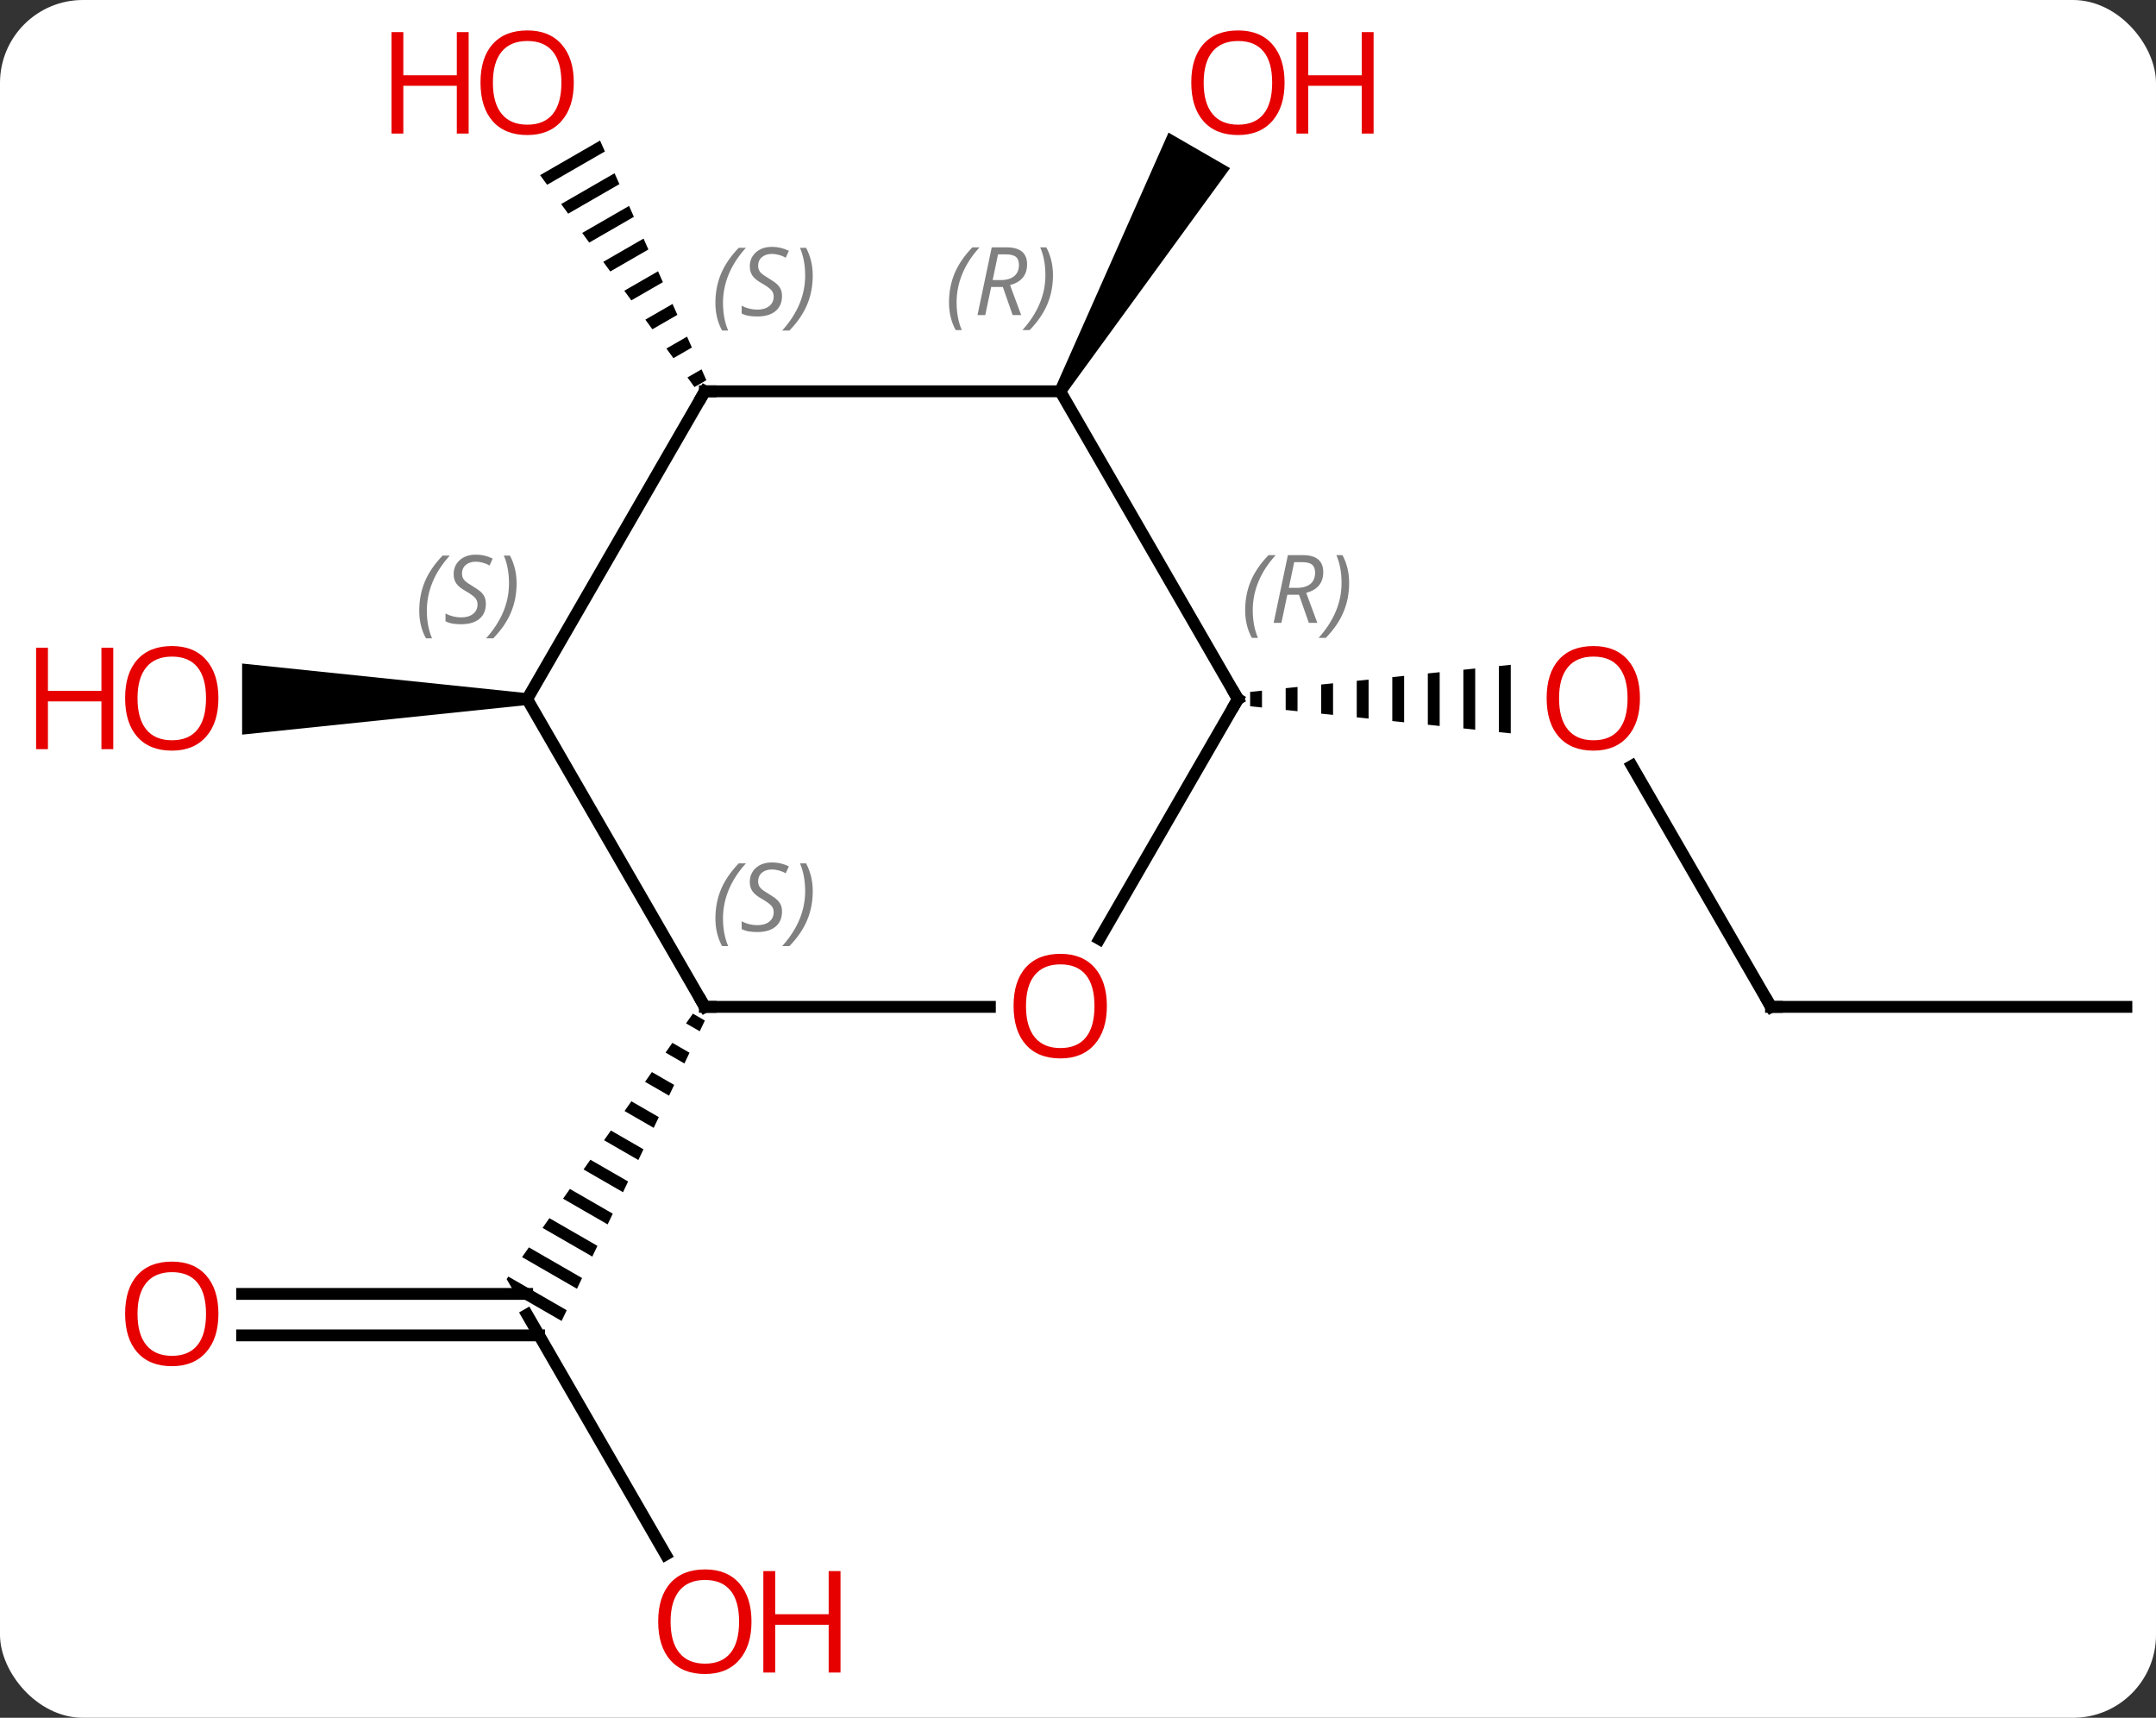 <svg width="182" viewBox="0 0 182 145" style="fill-opacity:1; color-rendering:auto; color-interpolation:auto; text-rendering:auto; stroke:black; stroke-linecap:square; stroke-miterlimit:10; shape-rendering:auto; stroke-opacity:1; fill:black; stroke-dasharray:none; font-weight:normal; stroke-width:1; font-family:'Open Sans'; font-style:normal; stroke-linejoin:miter; font-size:12; stroke-dashoffset:0; image-rendering:auto;" height="145" class="cas-substance-image" xmlns:xlink="http://www.w3.org/1999/xlink" xmlns="http://www.w3.org/2000/svg"><rect x="0" y="0" width="182" height="145" fill="#333333" stroke="none"/><svg class="cas-substance-single-component"><rect y="0" x="0" width="182" stroke="none" ry="7" rx="7" height="145" fill="white" class="cas-substance-group"/><svg y="0" x="0" width="182" viewBox="0 0 182 145" style="fill:black;" height="145" class="cas-substance-single-component-image"><svg><g><g transform="translate(97,72)" style="text-rendering:geometricPrecision; color-rendering:optimizeQuality; color-interpolation:linearRGB; stroke-linecap:butt; image-rendering:optimizeQuality;"><line y2="59.225" y1="38.97" x2="-40.807" x1="-52.5" style="fill:none;"/><line y2="37.22" y1="37.22" x2="-76.562" x1="-52.5" style="fill:none;"/><line y2="40.72" y1="40.72" x2="-76.562" x1="-51.49" style="fill:none;"/><path style="stroke:none;" d="M-38.51 13.562 L-39.087 14.384 L-39.087 14.384 L-37.931 15.051 L-37.499 14.145 L-37.499 14.145 L-38.51 13.562 ZM-40.24 16.028 L-40.817 16.85 L-40.817 16.85 L-39.226 17.768 L-38.794 16.862 L-38.794 16.862 L-40.24 16.028 ZM-41.971 18.494 L-42.547 19.317 L-40.522 20.485 L-40.522 20.485 L-40.09 19.579 L-40.09 19.579 L-41.971 18.494 ZM-43.701 20.961 L-44.278 21.783 L-44.278 21.783 L-41.818 23.202 L-41.386 22.296 L-43.701 20.961 ZM-45.431 23.427 L-46.008 24.249 L-46.008 24.249 L-43.113 25.919 L-42.681 25.013 L-42.681 25.013 L-45.431 23.427 ZM-47.162 25.893 L-47.739 26.715 L-47.739 26.715 L-44.409 28.636 L-44.409 28.636 L-43.977 27.73 L-43.977 27.73 L-47.162 25.893 ZM-48.892 28.36 L-49.469 29.182 L-49.469 29.182 L-45.705 31.352 L-45.705 31.352 L-45.273 30.447 L-48.892 28.36 ZM-50.623 30.826 L-51.2 31.648 L-47 34.069 L-46.568 33.164 L-50.623 30.826 ZM-52.353 33.292 L-52.93 34.114 L-48.296 36.786 L-47.864 35.881 L-52.353 33.292 ZM-54.084 35.758 L-54.232 35.97 L-54.232 35.97 L-53.49 37.255 L-53.49 37.255 L-49.592 39.503 L-49.16 38.598 L-54.084 35.758 Z"/><path style="stroke:none;" d="M-52.5 -13.49 L-52.5 -12.49 L-76.562 -9.99 L-76.562 -15.99 Z"/><path style="stroke:none;" d="M-46.346 -60.135 L-51.407 -57.216 L-50.814 -56.403 L-45.938 -59.215 L-45.938 -59.215 L-46.346 -60.135 ZM-45.122 -57.376 L-49.63 -54.777 L-49.037 -53.964 L-44.714 -56.457 L-44.714 -56.457 L-45.122 -57.376 ZM-43.898 -54.618 L-47.853 -52.337 L-47.853 -52.337 L-47.26 -51.524 L-43.49 -53.699 L-43.898 -54.618 ZM-42.674 -51.86 L-46.076 -49.898 L-46.076 -49.898 L-45.483 -49.085 L-42.267 -50.94 L-42.674 -51.86 ZM-41.451 -49.101 L-44.299 -47.459 L-44.299 -47.459 L-43.706 -46.646 L-41.043 -48.182 L-41.043 -48.182 L-41.451 -49.101 ZM-40.227 -46.343 L-42.522 -45.019 L-42.522 -45.019 L-41.93 -44.206 L-41.93 -44.206 L-39.819 -45.423 L-39.819 -45.423 L-40.227 -46.343 ZM-39.003 -43.584 L-40.745 -42.58 L-40.745 -42.58 L-40.153 -41.767 L-40.153 -41.767 L-38.595 -42.665 L-38.595 -42.665 L-39.003 -43.584 ZM-37.779 -40.826 L-38.968 -40.141 L-38.968 -40.141 L-38.376 -39.328 L-38.376 -39.328 L-37.372 -39.907 L-37.372 -39.907 L-37.779 -40.826 Z"/><line y2="12.99" y1="-7.354" x2="52.5" x1="40.754" style="fill:none;"/><path style="stroke:none;" d="M9.531 -13.701 L8.531 -13.597 L8.531 -13.597 L8.531 -12.383 L8.531 -12.383 L9.531 -12.279 L9.531 -12.279 L9.531 -13.701 ZM12.531 -14.013 L11.531 -13.909 L11.531 -13.909 L11.531 -12.071 L11.531 -12.071 L12.531 -11.967 L12.531 -11.967 L12.531 -14.013 ZM15.531 -14.324 L14.531 -14.22 L14.531 -14.22 L14.531 -11.759 L14.531 -11.759 L15.531 -11.656 L15.531 -11.656 L15.531 -14.324 ZM18.531 -14.636 L17.531 -14.532 L17.531 -11.448 L18.531 -11.344 L18.531 -11.344 L18.531 -14.636 ZM21.531 -14.948 L20.531 -14.844 L20.531 -14.844 L20.531 -11.136 L20.531 -11.136 L21.531 -11.032 L21.531 -14.948 ZM24.531 -15.259 L23.531 -15.156 L23.531 -10.824 L24.531 -10.72 L24.531 -10.72 L24.531 -15.259 ZM27.531 -15.571 L26.531 -15.467 L26.531 -15.467 L26.531 -10.513 L26.531 -10.513 L27.531 -10.409 L27.531 -10.409 L27.531 -15.571 ZM30.531 -15.883 L29.531 -15.779 L29.531 -15.779 L29.531 -10.201 L29.531 -10.201 L30.531 -10.097 L30.531 -10.097 L30.531 -15.883 Z"/><line y2="12.99" y1="12.99" x2="82.5" x1="52.5" style="fill:none;"/><path style="stroke:none;" d="M-7.067 -38.72 L-7.933 -39.22 L1.641 -60.805 L6.837 -57.805 Z"/><line y2="-12.99" y1="12.99" x2="-52.5" x1="-37.5" style="fill:none;"/><line y2="12.99" y1="12.99" x2="-13.438" x1="-37.5" style="fill:none;"/><line y2="-38.97" y1="-12.99" x2="-37.5" x1="-52.5" style="fill:none;"/><line y2="-12.99" y1="7.268" x2="7.5" x1="-4.197" style="fill:none;"/><line y2="-38.97" y1="-38.97" x2="-7.5" x1="-37.5" style="fill:none;"/><line y2="-38.97" y1="-12.99" x2="-7.5" x1="7.5" style="fill:none;"/></g><g transform="translate(97,72)" style="fill:rgb(230,0,0); text-rendering:geometricPrecision; color-rendering:optimizeQuality; image-rendering:optimizeQuality; font-family:'Open Sans'; stroke:rgb(230,0,0); color-interpolation:linearRGB;"><path style="stroke:none;" d="M-33.562 64.883 Q-33.562 66.945 -34.602 68.125 Q-35.641 69.305 -37.484 69.305 Q-39.375 69.305 -40.406 68.141 Q-41.438 66.976 -41.438 64.867 Q-41.438 62.773 -40.406 61.625 Q-39.375 60.476 -37.484 60.476 Q-35.625 60.476 -34.594 61.648 Q-33.562 62.82 -33.562 64.883 ZM-40.391 64.883 Q-40.391 66.617 -39.648 67.523 Q-38.906 68.43 -37.484 68.43 Q-36.062 68.43 -35.336 67.531 Q-34.609 66.633 -34.609 64.883 Q-34.609 63.148 -35.336 62.258 Q-36.062 61.367 -37.484 61.367 Q-38.906 61.367 -39.648 62.266 Q-40.391 63.164 -40.391 64.883 Z"/><path style="stroke:none;" d="M-26.047 69.18 L-27.047 69.18 L-27.047 65.148 L-31.562 65.148 L-31.562 69.18 L-32.562 69.18 L-32.562 60.617 L-31.562 60.617 L-31.562 64.258 L-27.047 64.258 L-27.047 60.617 L-26.047 60.617 L-26.047 69.18 Z"/><path style="stroke:none;" d="M-78.562 38.9 Q-78.562 40.962 -79.602 42.142 Q-80.641 43.322 -82.484 43.322 Q-84.375 43.322 -85.406 42.157 Q-86.438 40.993 -86.438 38.884 Q-86.438 36.79 -85.406 35.642 Q-84.375 34.493 -82.484 34.493 Q-80.625 34.493 -79.594 35.665 Q-78.562 36.837 -78.562 38.9 ZM-85.391 38.9 Q-85.391 40.634 -84.648 41.54 Q-83.906 42.447 -82.484 42.447 Q-81.062 42.447 -80.336 41.548 Q-79.609 40.65 -79.609 38.9 Q-79.609 37.165 -80.336 36.275 Q-81.062 35.384 -82.484 35.384 Q-83.906 35.384 -84.648 36.282 Q-85.391 37.181 -85.391 38.9 Z"/><path style="stroke:none;" d="M-78.562 -13.06 Q-78.562 -10.998 -79.602 -9.818 Q-80.641 -8.638 -82.484 -8.638 Q-84.375 -8.638 -85.406 -9.803 Q-86.438 -10.967 -86.438 -13.076 Q-86.438 -15.17 -85.406 -16.318 Q-84.375 -17.467 -82.484 -17.467 Q-80.625 -17.467 -79.594 -16.295 Q-78.562 -15.123 -78.562 -13.06 ZM-85.391 -13.06 Q-85.391 -11.326 -84.648 -10.42 Q-83.906 -9.513 -82.484 -9.513 Q-81.062 -9.513 -80.336 -10.412 Q-79.609 -11.31 -79.609 -13.06 Q-79.609 -14.795 -80.336 -15.685 Q-81.062 -16.576 -82.484 -16.576 Q-83.906 -16.576 -84.648 -15.678 Q-85.391 -14.779 -85.391 -13.06 Z"/><path style="stroke:none;" d="M-87.438 -8.763 L-88.438 -8.763 L-88.438 -12.795 L-92.953 -12.795 L-92.953 -8.763 L-93.953 -8.763 L-93.953 -17.326 L-92.953 -17.326 L-92.953 -13.685 L-88.438 -13.685 L-88.438 -17.326 L-87.438 -17.326 L-87.438 -8.763 Z"/><path style="stroke:none;" d="M-48.562 -65.023 Q-48.562 -62.961 -49.602 -61.781 Q-50.641 -60.601 -52.484 -60.601 Q-54.375 -60.601 -55.406 -61.766 Q-56.438 -62.93 -56.438 -65.039 Q-56.438 -67.133 -55.406 -68.281 Q-54.375 -69.43 -52.484 -69.43 Q-50.625 -69.43 -49.594 -68.258 Q-48.562 -67.086 -48.562 -65.023 ZM-55.391 -65.023 Q-55.391 -63.289 -54.648 -62.383 Q-53.906 -61.476 -52.484 -61.476 Q-51.062 -61.476 -50.336 -62.375 Q-49.609 -63.273 -49.609 -65.023 Q-49.609 -66.758 -50.336 -67.648 Q-51.062 -68.539 -52.484 -68.539 Q-53.906 -68.539 -54.648 -67.641 Q-55.391 -66.742 -55.391 -65.023 Z"/><path style="stroke:none;" d="M-57.438 -60.726 L-58.438 -60.726 L-58.438 -64.758 L-62.953 -64.758 L-62.953 -60.726 L-63.953 -60.726 L-63.953 -69.289 L-62.953 -69.289 L-62.953 -65.648 L-58.438 -65.648 L-58.438 -69.289 L-57.438 -69.289 L-57.438 -60.726 Z"/><path style="stroke:none;" d="M41.438 -13.06 Q41.438 -10.998 40.398 -9.818 Q39.359 -8.638 37.516 -8.638 Q35.625 -8.638 34.594 -9.803 Q33.562 -10.967 33.562 -13.076 Q33.562 -15.17 34.594 -16.318 Q35.625 -17.467 37.516 -17.467 Q39.375 -17.467 40.406 -16.295 Q41.438 -15.123 41.438 -13.06 ZM34.609 -13.06 Q34.609 -11.326 35.352 -10.42 Q36.094 -9.513 37.516 -9.513 Q38.938 -9.513 39.664 -10.412 Q40.391 -11.31 40.391 -13.06 Q40.391 -14.795 39.664 -15.685 Q38.938 -16.576 37.516 -16.576 Q36.094 -16.576 35.352 -15.678 Q34.609 -14.779 34.609 -13.06 Z"/></g><g transform="translate(97,72)" style="stroke-linecap:butt; text-rendering:geometricPrecision; color-rendering:optimizeQuality; image-rendering:optimizeQuality; font-family:'Open Sans'; color-interpolation:linearRGB; stroke-miterlimit:5;"><path style="fill:none;" d="M52.25 12.557 L52.5 12.99 L53 12.99"/><path style="fill:rgb(230,0,0); stroke:none;" d="M11.438 -65.023 Q11.438 -62.961 10.398 -61.781 Q9.359 -60.601 7.516 -60.601 Q5.625 -60.601 4.594 -61.766 Q3.562 -62.93 3.562 -65.039 Q3.562 -67.133 4.594 -68.281 Q5.625 -69.43 7.516 -69.43 Q9.375 -69.43 10.406 -68.258 Q11.438 -67.086 11.438 -65.023 ZM4.609 -65.023 Q4.609 -63.289 5.352 -62.383 Q6.094 -61.476 7.516 -61.476 Q8.938 -61.476 9.664 -62.375 Q10.391 -63.273 10.391 -65.023 Q10.391 -66.758 9.664 -67.648 Q8.938 -68.539 7.516 -68.539 Q6.094 -68.539 5.352 -67.641 Q4.609 -66.742 4.609 -65.023 Z"/><path style="fill:rgb(230,0,0); stroke:none;" d="M18.953 -60.726 L17.953 -60.726 L17.953 -64.758 L13.438 -64.758 L13.438 -60.726 L12.438 -60.726 L12.438 -69.289 L13.438 -69.289 L13.438 -65.648 L17.953 -65.648 L17.953 -69.289 L18.953 -69.289 L18.953 -60.726 Z"/><path style="fill:none;" d="M-37.75 12.557 L-37.5 12.99 L-37 12.99"/></g><g transform="translate(97,72)" style="stroke-linecap:butt; font-size:8.4px; fill:gray; text-rendering:geometricPrecision; image-rendering:optimizeQuality; color-rendering:optimizeQuality; font-family:'Open Sans'; font-style:italic; stroke:gray; color-interpolation:linearRGB; stroke-miterlimit:5;"><path style="stroke:none;" d="M-36.608 5.533 Q-36.608 4.205 -36.14 3.08 Q-35.671 1.955 -34.64 0.877 L-34.03 0.877 Q-34.999 1.939 -35.483 3.111 Q-35.968 4.283 -35.968 5.517 Q-35.968 6.845 -35.53 7.861 L-36.046 7.861 Q-36.608 6.83 -36.608 5.533 ZM-30.986 4.939 Q-30.986 5.767 -31.533 6.22 Q-32.08 6.674 -33.08 6.674 Q-33.486 6.674 -33.798 6.619 Q-34.111 6.564 -34.392 6.424 L-34.392 5.767 Q-33.767 6.095 -33.064 6.095 Q-32.439 6.095 -32.064 5.799 Q-31.689 5.502 -31.689 4.986 Q-31.689 4.674 -31.892 4.447 Q-32.095 4.22 -32.658 3.892 Q-33.252 3.564 -33.478 3.236 Q-33.705 2.908 -33.705 2.455 Q-33.705 1.72 -33.189 1.26 Q-32.673 0.799 -31.83 0.799 Q-31.455 0.799 -31.119 0.877 Q-30.783 0.955 -30.408 1.127 L-30.673 1.72 Q-30.923 1.564 -31.244 1.478 Q-31.564 1.392 -31.83 1.392 Q-32.361 1.392 -32.681 1.666 Q-33.002 1.939 -33.002 2.408 Q-33.002 2.611 -32.931 2.76 Q-32.861 2.908 -32.72 3.041 Q-32.58 3.174 -32.158 3.424 Q-31.595 3.767 -31.392 3.963 Q-31.189 4.158 -31.087 4.392 Q-30.986 4.627 -30.986 4.939 ZM-28.391 3.22 Q-28.391 4.549 -28.868 5.681 Q-29.345 6.814 -30.36 7.861 L-30.97 7.861 Q-29.032 5.705 -29.032 3.22 Q-29.032 1.892 -29.47 0.877 L-28.954 0.877 Q-28.391 1.939 -28.391 3.22 Z"/><path style="stroke:none;" d="M-61.608 -20.447 Q-61.608 -21.775 -61.139 -22.9 Q-60.671 -24.025 -59.639 -25.104 L-59.03 -25.104 Q-59.999 -24.041 -60.483 -22.869 Q-60.968 -21.697 -60.968 -20.463 Q-60.968 -19.135 -60.53 -18.119 L-61.046 -18.119 Q-61.608 -19.15 -61.608 -20.447 ZM-55.986 -21.041 Q-55.986 -20.213 -56.533 -19.76 Q-57.08 -19.307 -58.08 -19.307 Q-58.486 -19.307 -58.798 -19.361 Q-59.111 -19.416 -59.392 -19.557 L-59.392 -20.213 Q-58.767 -19.885 -58.064 -19.885 Q-57.439 -19.885 -57.064 -20.182 Q-56.689 -20.479 -56.689 -20.994 Q-56.689 -21.307 -56.892 -21.533 Q-57.095 -21.76 -57.658 -22.088 Q-58.251 -22.416 -58.478 -22.744 Q-58.705 -23.072 -58.705 -23.525 Q-58.705 -24.26 -58.189 -24.721 Q-57.673 -25.182 -56.83 -25.182 Q-56.455 -25.182 -56.119 -25.104 Q-55.783 -25.025 -55.408 -24.854 L-55.673 -24.26 Q-55.923 -24.416 -56.244 -24.502 Q-56.564 -24.588 -56.83 -24.588 Q-57.361 -24.588 -57.681 -24.314 Q-58.001 -24.041 -58.001 -23.572 Q-58.001 -23.369 -57.931 -23.221 Q-57.861 -23.072 -57.72 -22.939 Q-57.58 -22.807 -57.158 -22.557 Q-56.595 -22.213 -56.392 -22.018 Q-56.189 -21.822 -56.087 -21.588 Q-55.986 -21.354 -55.986 -21.041 ZM-53.391 -22.76 Q-53.391 -21.432 -53.868 -20.299 Q-54.344 -19.166 -55.36 -18.119 L-55.969 -18.119 Q-54.032 -20.275 -54.032 -22.76 Q-54.032 -24.088 -54.469 -25.104 L-53.954 -25.104 Q-53.391 -24.041 -53.391 -22.76 Z"/></g><g transform="translate(97,72)" style="stroke-linecap:butt; fill:rgb(230,0,0); text-rendering:geometricPrecision; color-rendering:optimizeQuality; image-rendering:optimizeQuality; font-family:'Open Sans'; stroke:rgb(230,0,0); color-interpolation:linearRGB; stroke-miterlimit:5;"><path style="stroke:none;" d="M-3.562 12.92 Q-3.562 14.982 -4.602 16.162 Q-5.641 17.342 -7.484 17.342 Q-9.375 17.342 -10.406 16.177 Q-11.438 15.013 -11.438 12.904 Q-11.438 10.81 -10.406 9.662 Q-9.375 8.513 -7.484 8.513 Q-5.625 8.513 -4.594 9.685 Q-3.562 10.857 -3.562 12.92 ZM-10.391 12.92 Q-10.391 14.654 -9.648 15.56 Q-8.906 16.467 -7.484 16.467 Q-6.062 16.467 -5.336 15.568 Q-4.609 14.67 -4.609 12.92 Q-4.609 11.185 -5.336 10.295 Q-6.062 9.404 -7.484 9.404 Q-8.906 9.404 -9.648 10.303 Q-10.391 11.201 -10.391 12.92 Z"/><path style="fill:none; stroke:black;" d="M-37.75 -38.537 L-37.5 -38.97 L-37 -38.97"/></g><g transform="translate(97,72)" style="stroke-linecap:butt; font-size:8.4px; fill:gray; text-rendering:geometricPrecision; image-rendering:optimizeQuality; color-rendering:optimizeQuality; font-family:'Open Sans'; font-style:italic; stroke:gray; color-interpolation:linearRGB; stroke-miterlimit:5;"><path style="stroke:none;" d="M-36.609 -46.427 Q-36.609 -47.755 -36.14 -48.88 Q-35.671 -50.005 -34.64 -51.083 L-34.031 -51.083 Q-34.999 -50.021 -35.484 -48.849 Q-35.968 -47.677 -35.968 -46.443 Q-35.968 -45.115 -35.531 -44.099 L-36.046 -44.099 Q-36.609 -45.13 -36.609 -46.427 ZM-30.986 -47.021 Q-30.986 -46.193 -31.533 -45.74 Q-32.08 -45.287 -33.08 -45.287 Q-33.486 -45.287 -33.799 -45.341 Q-34.111 -45.396 -34.392 -45.537 L-34.392 -46.193 Q-33.767 -45.865 -33.064 -45.865 Q-32.439 -45.865 -32.064 -46.162 Q-31.689 -46.458 -31.689 -46.974 Q-31.689 -47.287 -31.892 -47.513 Q-32.095 -47.74 -32.658 -48.068 Q-33.252 -48.396 -33.478 -48.724 Q-33.705 -49.052 -33.705 -49.505 Q-33.705 -50.24 -33.189 -50.701 Q-32.674 -51.162 -31.83 -51.162 Q-31.455 -51.162 -31.119 -51.083 Q-30.783 -51.005 -30.408 -50.833 L-30.674 -50.24 Q-30.924 -50.396 -31.244 -50.482 Q-31.564 -50.568 -31.83 -50.568 Q-32.361 -50.568 -32.681 -50.294 Q-33.002 -50.021 -33.002 -49.552 Q-33.002 -49.349 -32.931 -49.201 Q-32.861 -49.052 -32.72 -48.919 Q-32.58 -48.787 -32.158 -48.537 Q-31.595 -48.193 -31.392 -47.998 Q-31.189 -47.802 -31.088 -47.568 Q-30.986 -47.333 -30.986 -47.021 ZM-28.392 -48.74 Q-28.392 -47.412 -28.868 -46.279 Q-29.345 -45.146 -30.36 -44.099 L-30.97 -44.099 Q-29.032 -46.255 -29.032 -48.74 Q-29.032 -50.068 -29.47 -51.083 L-28.954 -51.083 Q-28.392 -50.021 -28.392 -48.74 Z"/><path style="fill:none; stroke:black;" d="M7.25 -12.557 L7.5 -12.99 L7.25 -13.423"/><path style="stroke:none;" d="M8.111 -20.486 Q8.111 -21.814 8.58 -22.939 Q9.049 -24.064 10.08 -25.142 L10.69 -25.142 Q9.721 -24.08 9.236 -22.908 Q8.752 -21.736 8.752 -20.502 Q8.752 -19.174 9.19 -18.158 L8.674 -18.158 Q8.111 -19.189 8.111 -20.486 ZM11.671 -21.799 L11.171 -19.424 L10.515 -19.424 L11.718 -25.142 L12.968 -25.142 Q14.703 -25.142 14.703 -23.705 Q14.703 -22.346 13.265 -21.955 L14.203 -19.424 L13.484 -19.424 L12.656 -21.799 L11.671 -21.799 ZM12.25 -24.549 Q11.859 -22.627 11.796 -22.377 L12.453 -22.377 Q13.203 -22.377 13.609 -22.705 Q14.015 -23.033 14.015 -23.658 Q14.015 -24.127 13.758 -24.338 Q13.5 -24.549 12.906 -24.549 L12.25 -24.549 ZM16.889 -22.799 Q16.889 -21.471 16.412 -20.338 Q15.936 -19.205 14.92 -18.158 L14.311 -18.158 Q16.248 -20.314 16.248 -22.799 Q16.248 -24.127 15.811 -25.142 L16.326 -25.142 Q16.889 -24.08 16.889 -22.799 Z"/><path style="stroke:none;" d="M-16.889 -46.466 Q-16.889 -47.794 -16.42 -48.919 Q-15.952 -50.044 -14.92 -51.122 L-14.311 -51.122 Q-15.28 -50.06 -15.764 -48.888 Q-16.248 -47.716 -16.248 -46.482 Q-16.248 -45.153 -15.811 -44.138 L-16.327 -44.138 Q-16.889 -45.169 -16.889 -46.466 ZM-13.329 -47.778 L-13.829 -45.403 L-14.485 -45.403 L-13.282 -51.122 L-12.032 -51.122 Q-10.298 -51.122 -10.298 -49.685 Q-10.298 -48.325 -11.735 -47.935 L-10.798 -45.403 L-11.517 -45.403 L-12.345 -47.778 L-13.329 -47.778 ZM-12.751 -50.528 Q-13.142 -48.607 -13.204 -48.357 L-12.548 -48.357 Q-11.798 -48.357 -11.392 -48.685 Q-10.985 -49.013 -10.985 -49.638 Q-10.985 -50.107 -11.243 -50.318 Q-11.501 -50.528 -12.095 -50.528 L-12.751 -50.528 ZM-8.112 -48.778 Q-8.112 -47.45 -8.588 -46.318 Q-9.065 -45.185 -10.081 -44.138 L-10.69 -44.138 Q-8.752 -46.294 -8.752 -48.778 Q-8.752 -50.107 -9.19 -51.122 L-8.674 -51.122 Q-8.112 -50.06 -8.112 -48.778 Z"/></g></g></svg></svg></svg></svg>